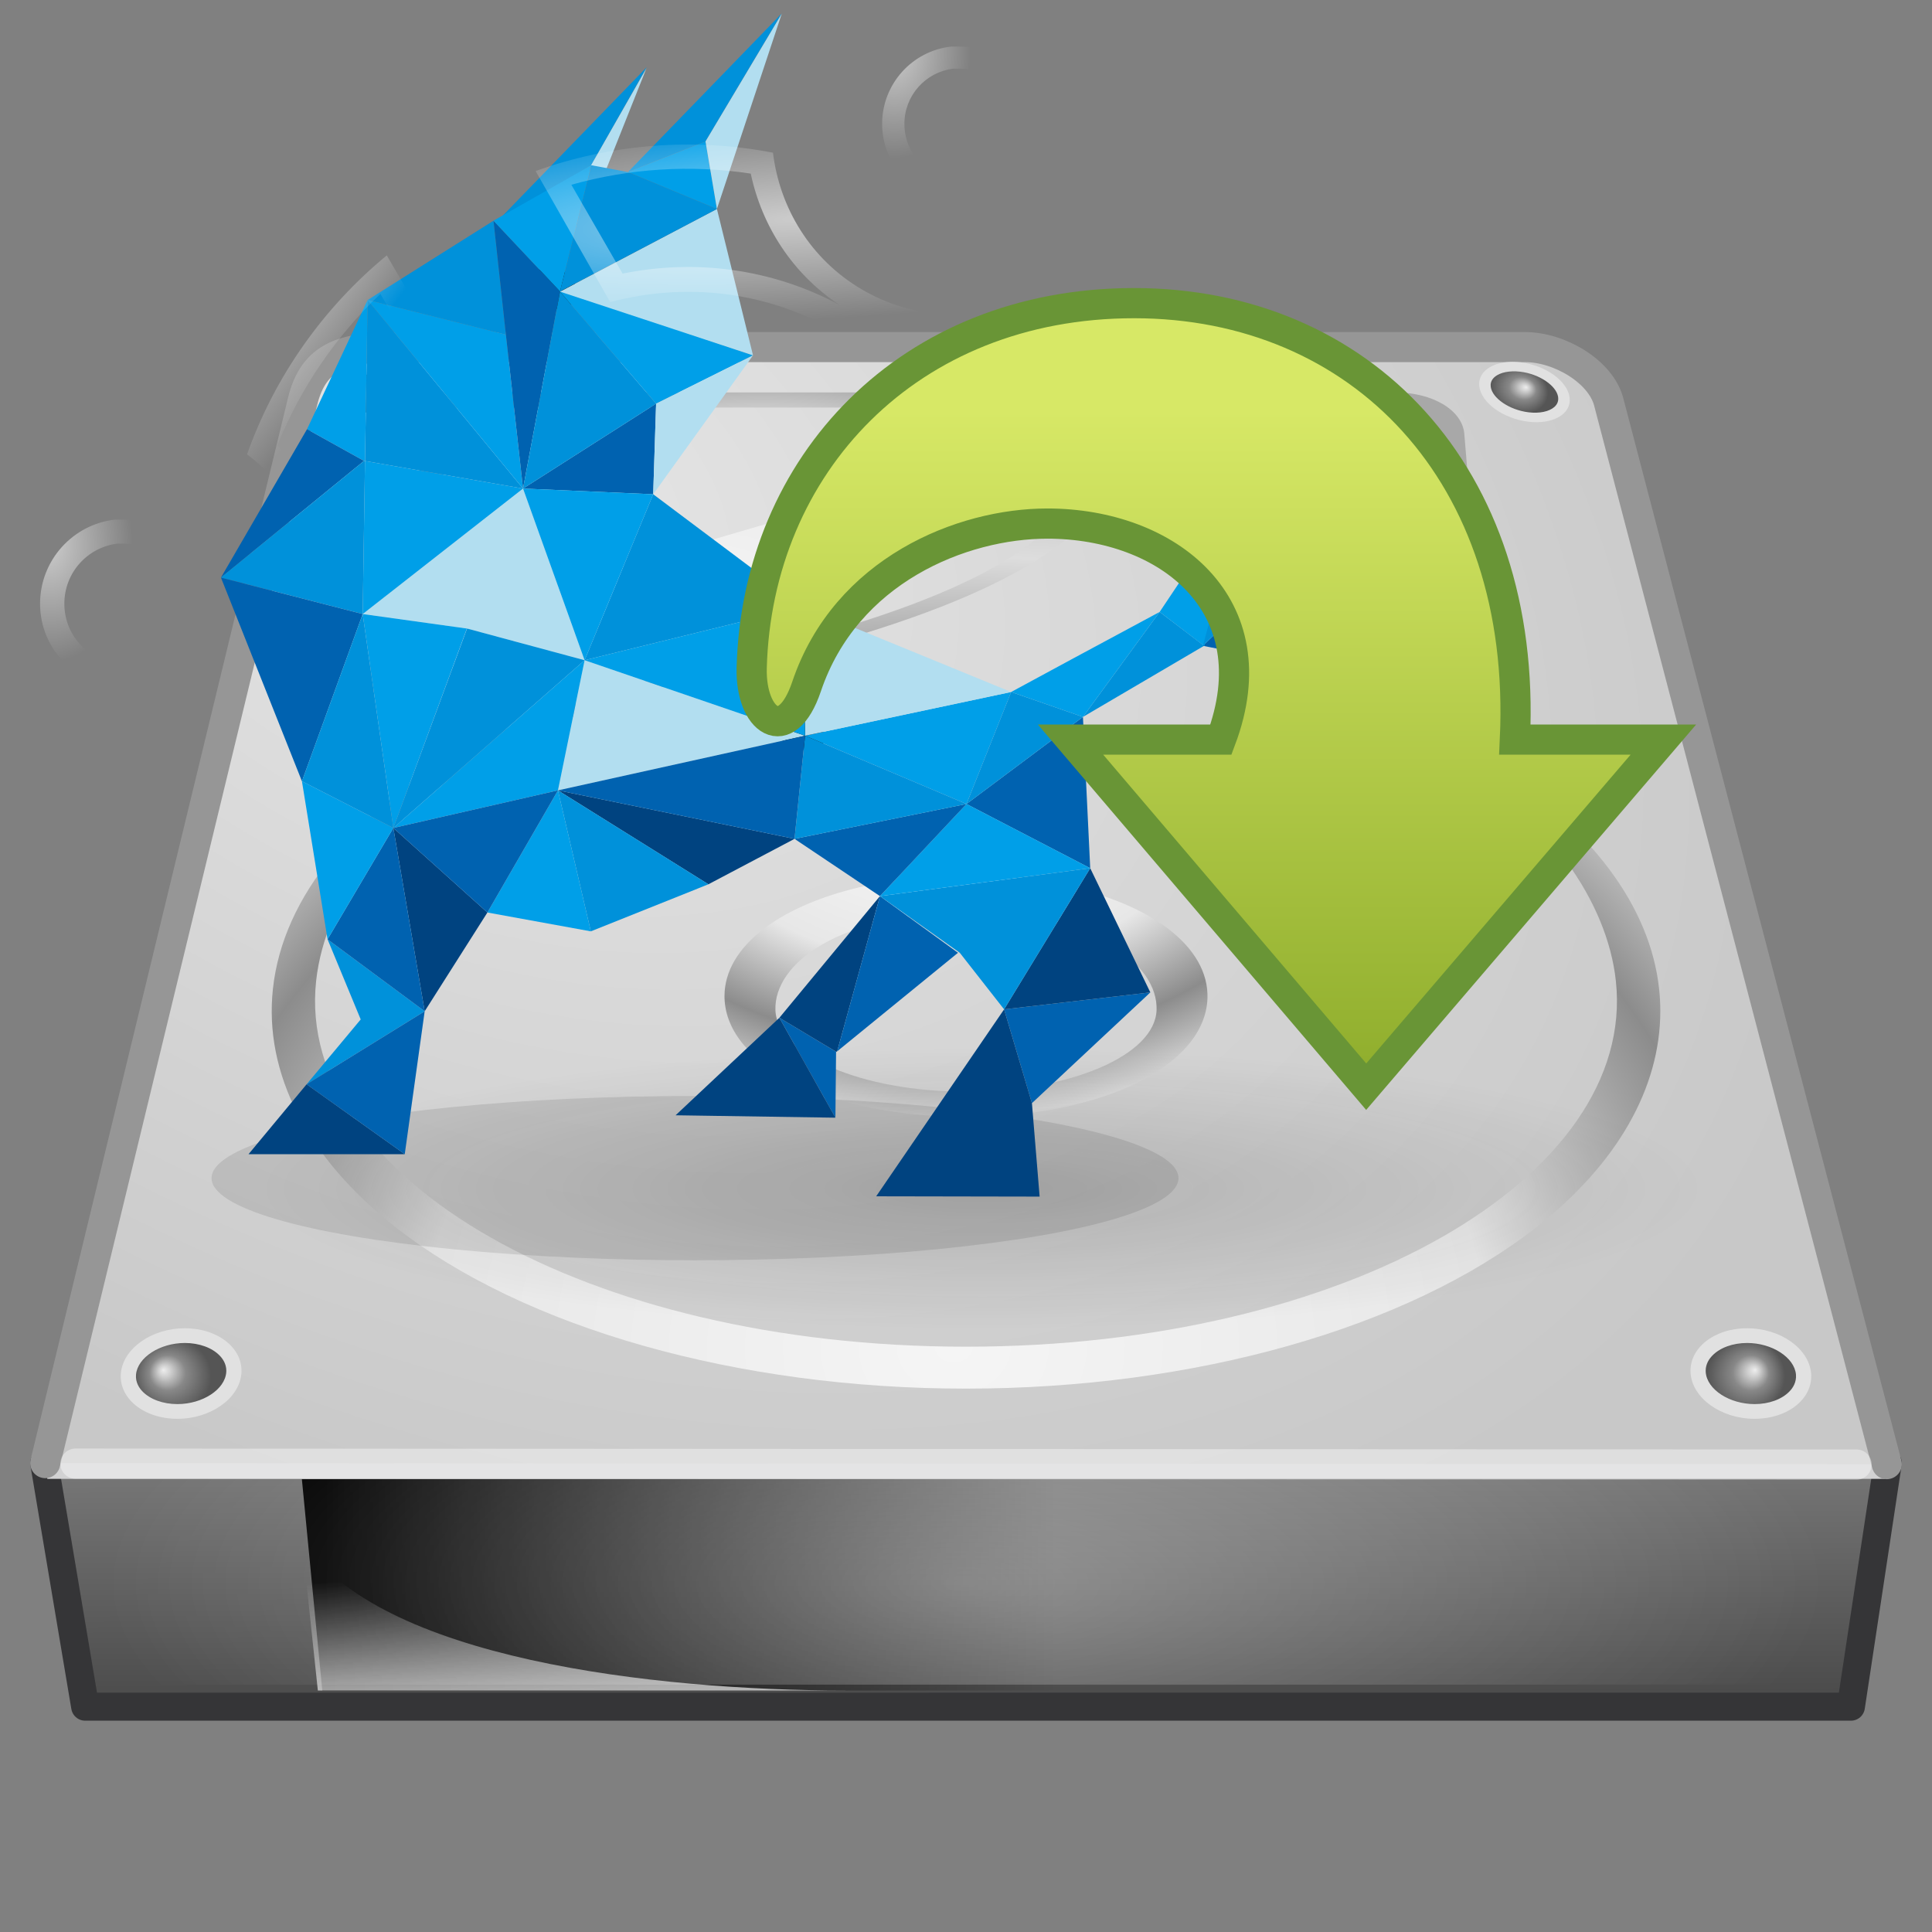 <?xml version="1.0" encoding="UTF-8" standalone="no"?>
<!-- Generator: Adobe Illustrator 15.0.0, SVG Export Plug-In . SVG Version: 6.00 Build 0)  -->
<!DOCTYPE svg  PUBLIC '-//W3C//DTD SVG 1.1//EN'  'http://www.w3.org/Graphics/SVG/1.1/DTD/svg11.dtd'>
<svg id="svg3338" xmlns="http://www.w3.org/2000/svg" xml:space="preserve" height="64px" viewBox="0 0 64 64" width="64px" version="1.1" y="0px" x="0px" enable-background="new 0 0 64 64">
<rect x="0" y="0" width="64" height="64" fill="#808080" stroke="none"/>
<g id="layer1">
		<linearGradient id="rect2723_1_" y2="-14342" gradientUnits="userSpaceOnUse" x2="2703.9" gradientTransform="matrix(.102 0 0 -.028 -243.29 -333.72)" y1="-14100" x1="2703.9">
		<stop style="stop-opacity:0" offset="0"/>
		<stop offset=".5"/>
		<stop style="stop-opacity:0" offset="1"/>
	</linearGradient>
		<rect id="rect2723" opacity=".3" height="6.667" width="49.16" y="53.333" x="7.42" enable-background="new    " fill="url(#rect2723_1_)"/>
		<radialGradient id="path2725_1_" gradientUnits="userSpaceOnUse" cy="-14220" cx="4780.6" gradientTransform="matrix(.06 0 0 -.028 -229.12 -333.72)" r="117.14">
		<stop offset="0"/>
		<stop style="stop-opacity:0" offset="1"/>
	</radialGradient>
	<path id="path2725" opacity=".3" d="m56.557 53.334v6.666c3.078 0.012 7.443-1.494 7.443-3.334s-3.436-3.332-7.443-3.332z" enable-background="new    " fill="url(#path2725_1_)"/>
		<radialGradient id="path2727_1_" gradientUnits="userSpaceOnUse" cy="-14220" cx="-4100.1" gradientTransform="matrix(-.06 0 0 -.028 -237.91 -333.72)" r="117.14">
		<stop offset="0"/>
		<stop style="stop-opacity:0" offset="1"/>
	</radialGradient>
	<path id="path2727" opacity=".3" d="m7.444 53.334v6.666c-3.079 0.012-7.444-1.494-7.444-3.334s3.437-3.332 7.444-3.332z" enable-background="new    " fill="url(#path2727_1_)"/>
		<linearGradient id="rect6431_1_" y2="16.907" gradientUnits="userSpaceOnUse" x2="-40.833" gradientTransform="matrix(1.357 0 0 -1.01 87.507 74.126)" y1="25.906" x1="-40.895">
		<stop style="stop-color:#7A7A7A" offset="0"/>
		<stop style="stop-color:#474747" offset="1"/>
	</linearGradient>
		<path id="rect6431" stroke-linejoin="round" d="m1.464 48.464h61.072l-1.222 8.072h-58.493l-1.357-8.072z" stroke="#353537" stroke-linecap="round" stroke-width=".928" fill="url(#rect6431_1_)"/>
	<rect id="rect6381" height="1.363" width="60.869" y="47.626" x="1.566" fill="#D2D2D3"/>
		<radialGradient id="path6345_1_" gradientUnits="userSpaceOnUse" cy="284.02" cx="-56.783" gradientTransform="matrix(1.862 .952 .633 -1.262 -58.15 428.88)" r="23.048">
		<stop style="stop-color:#E6E6E6" offset="0"/>
		<stop style="stop-color:#C8C8C8" offset="1"/>
	</radialGradient>
	<linearGradient id="path6345_2_" y2="442.5" gradientUnits="userSpaceOnUse" x2="-247.43" y1="422.7" x1="-247.69">
		<stop style="stop-color:#969696" offset="0"/>
		<stop style="stop-color:#B4B4B4" offset="1"/>
	</linearGradient>
		<path id="path6345" stroke-linejoin="round" d="m62.502 48.502l-9.211-35.188c-0.26-1.003-1.625-1.816-2.771-1.816h-37.357c-1.762 0-2.772 0.271-3.143 1.816l-8.522 35.154" stroke="url(#path6345_2_)" stroke-linecap="round" stroke-width=".996" fill="url(#path6345_1_)"/>
	<path id="path7046" opacity=".4" d="m61.5 48.516l-59-0.031" stroke="#fff" stroke-linecap="round" enable-background="new    " fill="none"/>
		<radialGradient id="path9001_1_" gradientUnits="userSpaceOnUse" cy="-743.14" cx="427.08" gradientTransform="matrix(.476 -.007 -.004 -.398 -174.66 -248.17)" r="78.727">
		<stop style="stop-color:#F5F5F5" offset="0"/>
		<stop style="stop-color:#E7E7E7" offset=".47"/>
		<stop style="stop-color:#8C8C8C" offset=".694"/>
		<stop style="stop-color:#ddd" offset=".835"/>
		<stop style="stop-color:#A8A8A8" offset="1"/>
	</radialGradient>
	<path id="path9001" d="m54.961 32.764c-0.294-2.747-2.268-5.367-5.547-7.434-0.066-0.794-0.907-10.959-0.907-10.959-0.064-0.781-1.044-1.371-2.28-1.371h-7.754c-1.244 0-2.205 0.597-2.238 1.39-0.142 3.579-4.479 5.448-10.951 7.148-2.268 0.399-8.18 2.276-9.537 3.1-3.995 2.163-6.377 5.048-6.707 8.125-0.3 2.801 1.143 5.602 4.064 7.889 4.274 3.349 11.338 5.348 18.896 5.348 7.557 0 14.621-1.999 18.896-5.348 2.668-2.088 4.104-4.607 4.104-7.16 0-0.243-0.014-0.486-0.039-0.728zm-22.961 11.847c-12.587 0-22.226-5.61-21.528-12.114 0.301-2.803 2.509-5.797 6.165-7.769 0.685-0.525 6.869-2.565 9.088-2.923 6.148-1.612 11.771-3.704 11.947-8.111 0.008-0.211 0.362-0.379 0.801-0.379h7.754c0.448 0 0.828 0.176 0.846 0.392l0.941 11.388c3.258 1.919 5.233 4.784 5.514 7.402 0.697 6.504-8.941 12.114-21.528 12.114z" fill="url(#path9001_1_)"/>
		<radialGradient id="path9003_1_" gradientUnits="userSpaceOnUse" cy="2494.5" cx="953.84" gradientTransform="matrix(.247 0 0 .174 -204.2 -408.55)" r="78.728">
		<stop style="stop-color:#fff" offset="0"/>
		<stop style="stop-color:#E7E7E7" offset=".47"/>
		<stop style="stop-color:#8C8C8C" offset=".672"/>
		<stop style="stop-color:#ddd" offset=".835"/>
		<stop style="stop-color:#A8A8A8" offset="1"/>
	</radialGradient>
	<path id="path9003" d="m32 37c-4.487 0-7.926-1.689-7.999-3.93 0-0.025-0.001-0.049-0.001-0.072 0-0.811 0.451-1.582 1.307-2.235 1.449-1.104 3.951-1.763 6.693-1.763s5.243 0.659 6.693 1.763c0.881 0.671 1.332 1.469 1.306 2.305-0.074 2.243-3.513 3.932-7.999 3.932zm0-6.746c-4.216 0-6.364 1.674-6.313 3.203 0.049 1.505 2.875 2.707 6.313 2.707s6.264-1.203 6.313-2.707c0.05-1.529-2.098-3.203-6.313-3.203z" fill="url(#path9003_1_)"/>
	<path id="path9007" d="m7.997 45.493c-0.064 0.83-1.014 1.507-2.121 1.507s-1.945-0.677-1.872-1.507c0.074-0.826 1.023-1.493 2.12-1.493s1.935 0.667 1.873 1.493z" fill="#E1E1E1"/>
		<radialGradient id="path9009_1_" fx="-679.26" fy="-442.96" gradientUnits="userSpaceOnUse" cy="-443.38" cx="-679.86" gradientTransform="matrix(-.503 0 0 -.488 -336.26 -170.78)" r="2.563">
		<stop style="stop-color:#eee" offset="0"/>
		<stop style="stop-color:#CECECE" offset=".16"/>
		<stop style="stop-color:#888" offset=".468"/>
		<stop style="stop-color:#555" offset="1"/>
	</radialGradient>
	<path id="path9009" d="m7.28 44.909c0.101 0.104 0.217 0.274 0.217 0.498 0 0.016-0.001 0.032-0.002 0.05-0.043 0.572-0.785 1.055-1.619 1.055-0.475 0-0.909-0.158-1.161-0.425-0.108-0.112-0.231-0.302-0.209-0.552 0.051-0.568 0.792-1.047 1.618-1.047 0.472 0 0.904 0.157 1.156 0.421z" fill="url(#path9009_1_)"/>
	<path id="path9019" d="m11.016 13.31c0.118 0.526 0.883 0.813 1.706 0.639s1.387-0.744 1.26-1.268c-0.126-0.522-0.889-0.803-1.704-0.63s-1.38 0.735-1.262 1.259z" fill="#F0F0F0"/>
		<radialGradient id="path9021_1_" fx="402.92" fy="-1020.6" gradientUnits="userSpaceOnUse" cy="-1021" cx="402.32" gradientTransform="matrix(.374 -.079 -.042 -.315 -181.04 -276.7)" r="2.566">
		<stop style="stop-color:#eee" offset="0"/>
		<stop style="stop-color:#CECECE" offset=".16"/>
		<stop style="stop-color:#888" offset=".468"/>
		<stop style="stop-color:#555" offset="1"/>
	</radialGradient>
	<path id="path9021" d="m11.497 12.82c-0.066 0.084-0.137 0.211-0.118 0.356 0.002 0.01 0.004 0.021 0.006 0.031 0.082 0.363 0.675 0.558 1.294 0.427 0.353-0.075 0.662-0.245 0.826-0.457 0.071-0.091 0.146-0.232 0.108-0.39-0.087-0.358-0.679-0.551-1.293-0.421-0.35 0.074-0.658 0.244-0.823 0.454z" fill="url(#path9021_1_)"/>
	<path id="path9025" d="m49 12.701c-0.018 0.531 0.641 1.089 1.475 1.245 0.83 0.155 1.514-0.153 1.525-0.685 0.012-0.529-0.648-1.081-1.473-1.235s-1.507 0.148-1.527 0.675z" fill="#E1E1E1"/>
		<radialGradient id="path9027_1_" fx="661.72" fy="-727.87" gradientUnits="userSpaceOnUse" cy="-728.28" cx="661.12" gradientTransform="matrix(.378 .071 .039 -.306 -171.19 -256.88)" r="2.563">
		<stop style="stop-color:#eee" offset="0"/>
		<stop style="stop-color:#CECECE" offset=".16"/>
		<stop style="stop-color:#888" offset=".468"/>
		<stop style="stop-color:#555" offset="1"/>
	</radialGradient>
	<path id="path9027" d="m49.585 12.435c-0.084 0.052-0.185 0.142-0.203 0.283-0.001 0.01-0.001 0.02-0.002 0.031-0.013 0.366 0.507 0.773 1.132 0.89 0.357 0.067 0.696 0.028 0.906-0.104 0.09-0.056 0.198-0.157 0.201-0.318 0.008-0.364-0.512-0.769-1.133-0.885-0.353-0.065-0.69-0.027-0.901 0.103z" fill="url(#path9027_1_)"/>
		<linearGradient id="rect8993_1_" y2="107.77" gradientUnits="userSpaceOnUse" x2="-48.42" gradientTransform="matrix(1.38 0 0 -1.258 101.83 188.12)" y1="107.77" x1="-66.046">
		<stop offset="0"/>
		<stop style="stop-opacity:0" offset="1"/>
	</linearGradient>
	<path id="rect8993" d="m10 49h25v7h-24.324l-0.676-7z" fill="url(#rect8993_1_)"/>
		<linearGradient id="path8995_1_" y2="106.35" gradientUnits="userSpaceOnUse" x2="-54.762" gradientTransform="matrix(1.35 0 0 -1.246 92.928 184.8)" y1="102.9" x1="-54.706">
		<stop style="stop-color:#eee" offset="0"/>
		<stop style="stop-color:#eee;stop-opacity:0" offset="1"/>
	</linearGradient>
	<path id="path8995" opacity=".811" d="m10.529 56l-0.529-5c2.479 3.963 11.733 5 18 5h-17.471z" enable-background="new    " fill="url(#path8995_1_)"/>
		<radialGradient id="path9039_1_" gradientUnits="userSpaceOnUse" cy="-2633.4" cx="811.3" gradientTransform="matrix(.254 -.036 -.008 -.144 -204.25 -330.18)" r="78.728">
		<stop style="stop-color:#F5F5F5" offset="0"/>
		<stop style="stop-color:#E7E7E7" offset=".47"/>
		<stop style="stop-color:#8C8C8C" offset=".694"/>
		<stop style="stop-color:#ddd" offset=".835"/>
		<stop style="stop-color:#A8A8A8" offset="1"/>
	</radialGradient>
	<path id="path9039" d="m14.542 13l-0.138 0.544-2.055 8.102-0.349 1.354 1.019-0.291 17.326-5.063 0.055-0.026 0.046-0.025c0.917-0.506 1.408-1.529 1.523-2.468 0.058-0.47 0.041-0.93-0.11-1.355-0.142-0.401-0.512-0.758-0.899-0.747v-0.025h-16.418zm0.587 0.501h15.968c0.008 0.068 0.026 0.106 0.009 0.235-0.05 0.407-0.265 1.864-0.807 2.182l-16.795 4.911 1.625-7.328z" fill="url(#path9039_1_)"/>
	<path id="path9091" d="m56.003 45.493c0.063 0.83 1.015 1.507 2.121 1.507s1.944-0.677 1.871-1.507c-0.073-0.826-1.022-1.493-2.119-1.493s-1.935 0.667-1.873 1.493z" fill="#E1E1E1"/>
		<radialGradient id="path9093_1_" fx="375.59" fy="-442.96" gradientUnits="userSpaceOnUse" cy="-443.38" cx="374.99" gradientTransform="matrix(.503 0 0 -.488 -130.78 -170.78)" r="2.564">
		<stop style="stop-color:#eee" offset="0"/>
		<stop style="stop-color:#CECECE" offset=".16"/>
		<stop style="stop-color:#888" offset=".468"/>
		<stop style="stop-color:#555" offset="1"/>
	</radialGradient>
	<path id="path9093" d="m56.721 44.909c-0.103 0.104-0.218 0.274-0.218 0.498 0 0.016 0.001 0.032 0.002 0.05 0.043 0.572 0.785 1.055 1.619 1.055 0.474 0 0.908-0.158 1.16-0.425 0.108-0.112 0.231-0.302 0.21-0.552-0.051-0.568-0.792-1.047-1.619-1.047-0.471 0-0.902 0.157-1.154 0.421z" fill="url(#path9093_1_)"/>
		<radialGradient id="rect6300-3_1_" gradientUnits="userSpaceOnUse" cy="-389.33" cx="-45.195" gradientTransform="matrix(1.353 0 0 -.487 93.131 -137.15)" r="21">
		<stop style="stop-color:#fff" offset="0"/>
		<stop style="stop-color:#fff;stop-opacity:0" offset="1"/>
	</radialGradient>
		<rect id="rect6300-3" opacity=".3" height="6.816" width="56.812" y="48.99" x="3.595" enable-background="new    " fill="url(#rect6300-3_1_)"/>
</g>
<radialGradient id="path2638_1_" gradientUnits="userSpaceOnUse" cy="-239.3" cx="-165.05" gradientTransform="matrix(2.977 0 0 -.579 523.88 -99.176)" r="8.062">
	<stop style="stop-color:#0D0D0D" offset="0"/>
	<stop style="stop-color:#0D0D0D;stop-opacity:0" offset="1"/>
</radialGradient>
<path id="path2638" opacity=".163" d="m56.578 39.333c0 2.578-10.745 4.667-24 4.667-13.254 0-24-2.089-24-4.667 0-2.577 10.746-4.666 24-4.666 13.255 0 24 2.089 24 4.666z" enable-background="new    " fill="url(#path2638_1_)"/>
<ellipse opacity=".1" cy="39.027" cx="23.023" rx="16.015" ry="2.721"/>
	<polygon points="19.366 21.871 17.326 16.184 12.015 20.341 15.467 20.821" fill="#B2DEF0"/>
	<polygon stroke="#231815" stroke-width=".883" points="26.67 24.372 26.841 24.444 26.847 24.324" fill="none"/>
	<polygon points="26.841 24.444 32.016 26.633 33.496 22.923 26.67 24.372" fill="#009FE8"/>
	<polygon points="18.483 26.182 26.67 24.372 19.366 21.871" fill="#B2DEF0"/>
	<polygon points="12.015 20.341 13.03 27.427 15.467 20.821" fill="#009FE8"/>
	<polygon points="15.472 20.821 13.03 27.427 19.366 21.871" fill="#0091DA"/>
	<polygon points="13.03 27.427 18.483 26.182 19.366 21.871" fill="#009FE8"/>
	<polygon stroke="#231815" stroke-width=".883" points="18.513 9.613 18.551 9.661 18.557 9.628" fill="none"/>
	<polygon points="17.326 16.184 21.638 16.373 21.734 13.372" fill="#0062B0"/>
	<polygon points="26.598 20.094 21.638 16.373 19.366 21.871" fill="#0091DA"/>
	<polygon stroke="#231815" stroke-width=".883" points="18.565 9.584 18.513 9.613 18.557 9.628" fill="none"/>
	<polygon points="19.366 21.871 21.638 16.373 17.326 16.184" fill="#009FE8"/>
	<polygon points="27.674 37.025 27.696 34.844 27.704 34.844 25.818 33.715" fill="#0062B0"/>
	<polygon points="22.38 36.945 27.674 37.025 25.818 33.715" fill="#004380"/>
	<polygon points="25.818 33.715 27.704 34.844 27.733 34.826 29.15 29.685" fill="#004380"/>
	<polygon points="34.184 36.543 38.106 32.875 33.262 33.436" fill="#0062B0"/>
	<polygon points="29.025 39.629 34.439 39.639 34.184 36.543 30.761 37.369 34.184 36.543 33.262 33.436" fill="#004380"/>
	<polygon points="27.733 34.826 31.735 31.562 29.15 29.685" fill="#0062B0"/>
	<polygon points="38.106 32.875 36.115 28.76 33.262 33.436" fill="#004380"/>
	<polygon points="8.233 38.234 13.408 38.234 10.157 35.918" fill="#004380"/>
	<polygon points="20.802 5.7 23.371 4.685 25.897 0.445" fill="#0091DA"/>
	<polygon points="21.422 2.228 16.33 7.479 19.587 5.474" fill="#0091DA"/>
	<polygon points="31.794 31.562 33.262 33.436 36.115 28.76 29.15 29.685" fill="#0091DA"/>
	<polygon points="23.371 4.685 20.802 5.7 23.749 6.923" fill="#009FE8"/>
	<polygon points="20.091 5.584 21.416 2.257 19.572 5.489" fill="#B2DEF0"/>
	<polygon points="23.371 4.685 23.749 6.923 25.897 0.453" fill="#B2DEF0"/>
	<polygon points="11.949 33.77 10.157 35.918 14.068 33.5 10.851 31.116" fill="#0091DA"/>
	<polygon points="12.091 15.271 12.015 20.341 17.326 16.184" fill="#009FE8"/>
	<polygon points="13.408 38.234 14.068 33.5 10.157 35.918" fill="#0062B0"/>
	<polygon points="36.115 28.76 35.874 23.749 32.016 26.633" fill="#0062B0"/>
	<polygon points="29.15 29.685 36.115 28.76 32.016 26.633" fill="#009FE8"/>
	<polygon points="32.016 26.633 35.874 23.749 33.496 22.923" fill="#0091DA"/>
	<polygon points="35.874 23.749 39.888 21.392 38.415 20.271" fill="#0091DA"/>
	<polygon points="26.32 27.788 29.15 29.685 32.016 26.633" fill="#0062B0"/>
	<polygon points="35.592 21.789 33.496 22.923 35.874 23.749 38.415 20.271" fill="#009FE8"/>
	<polygon points="23.467 29.293 26.32 27.788 18.483 26.182" fill="#004380"/>
	<polygon points="26.67 24.372 26.32 27.788 32.016 26.633" fill="#0091DA"/>
	<polygon points="26.67 24.372 18.483 26.182 26.32 27.788" fill="#0062B0"/>
	<polygon points="41.31 15.947 43.109 18.205 43.153 18.166 46.034 14.463" fill="#B2DEF0"/>
	<polygon points="42.13 21.831 45.163 20.729 43.109 18.205" fill="#0091DA"/>
	<polygon points="43.109 18.205 39.848 21.394 42.12 21.838" fill="#0062B0"/>
	<polygon points="38.415 20.271 39.895 21.401 41.31 15.947" fill="#009FE8"/>
	<polygon points="43.109 18.205 45.163 20.739 46.045 14.463" fill="#009FE8"/>
	<polygon points="41.31 15.947 39.848 21.394 43.109 18.205" fill="#0091DA"/>
	<polygon points="19.572 30.852 23.467 29.293 18.483 26.182" fill="#0091DA"/>
	<polygon points="17.326 16.184 12.178 9.938 12.091 15.271" fill="#0091DA"/>
	<polygon points="16.348 7.312 12.178 9.938 16.758 11.086" fill="#0091DA"/>
	<polygon points="16.758 11.086 12.178 9.938 17.326 16.184" fill="#009FE8"/>
	<polygon points="12.091 15.271 12.178 9.938 10.17 14.218 12.059 15.267" fill="#009FE8"/>
	<polygon points="17.326 16.184 18.551 9.661 18.513 9.613 16.348 7.312 16.758 11.086" fill="#0062B0"/>
	<polygon points="18.551 9.661 19.587 5.474 16.348 7.31 18.513 9.613" fill="#009FE8"/>
	<polygon points="7.319 19.133 12.059 15.267 10.17 14.218" fill="#0062B0"/>
	<polygon points="7.319 19.133 12.015 20.341 12.091 15.271 12.059 15.267" fill="#0091DA"/>
	<polygon points="14.068 33.5 16.146 30.228 13.03 27.427" fill="#004380"/>
	<polygon points="16.146 30.228 19.572 30.852 18.483 26.182" fill="#009FE8"/>
	<polygon points="10.851 31.116 14.068 33.5 13.03 27.427" fill="#0062B0"/>
	<polygon points="13.03 27.427 16.146 30.228 18.483 26.182" fill="#0062B0"/>
	<polygon points="10.002 25.88 12.015 20.341 7.319 19.133" fill="#0062B0"/>
	<polygon points="10.002 25.88 10.851 31.116 13.03 27.427" fill="#009FE8"/>
	<polygon points="12.015 20.341 10.002 25.88 13.03 27.427" fill="#0091DA"/>
	<polygon points="33.496 22.923 26.598 20.094 26.67 24.372" fill="#B2DEF0"/>
	<polygon points="26.67 24.372 26.67 24.372 26.598 20.094 19.366 21.871" fill="#009FE8"/>
	<polygon points="18.551 9.661 17.326 16.184 21.734 13.372" fill="#0091DA"/>
	<polygon points="18.551 9.661 21.734 13.372 24.945 11.771 18.557 9.628" fill="#009FE8"/>
	<polygon points="21.638 16.373 24.945 11.771 21.734 13.372" fill="#B2DEF0"/>
	<polygon points="18.551 9.661 24.945 11.771 23.749 6.923" fill="#B2DEF0"/>
	<polygon points="23.749 6.923 20.802 5.7 19.587 5.474 18.551 9.655" fill="#0091DA"/>
<radialGradient id="path2317_1_" gradientUnits="userSpaceOnUse" cy="749.64" cx="450.74" gradientTransform="matrix(-0 .636 1.01 0 -749.6 -284.87)" r="38.214">
	<stop style="stop-color:#FFC391" offset="0"/>
	<stop style="stop-color:#FA650B" offset="1"/>
</radialGradient>
<radialGradient id="path2317_2_" gradientUnits="userSpaceOnUse" cy="478.6" cx="-169.38" r="38.213">
	<stop style="stop-color:#F9650D" offset="0"/>
	<stop style="stop-color:#C15619" offset="1"/>
</radialGradient>
<path id="path2317" d="m31.904 0.668c-1.917 0-3.459 1.538-3.458 3.437-0.001 1.899 1.541 3.437 3.458 3.437s3.487-1.538 3.487-3.437-1.571-3.437-3.487-3.437zm-10.295 3.436c-1.727 0.126-3.384 0.555-4.918 1.182l3.108 5.263c0.793-0.249 1.617-0.386 2.486-0.43 0.17-0.008 0.341 0 0.513 0 4.762 0 8.736 3.311 9.728 7.733h6.188c-0.438-3.214-1.864-6.123-3.944-8.431-0.855 0.455-1.828 0.698-2.866 0.698-3.256 0-5.93-2.53-6.079-5.719-0.981-0.186-1.993-0.295-3.027-0.295-0.207 0-0.416-0.008-0.621 0-0.067 0.003-0.123-0.003-0.189 0-0.063 0.003-0.127-0.004-0.19 0-0.06 0.003-0.128-0.005-0.189-0.001zm-8.647 3.33c-2.491 1.921-4.392 4.567-5.404 7.599 1.599 1.084 2.648 2.905 2.648 4.967s-1.049 3.883-2.648 4.967c1.012 3.033 2.912 5.679 5.404 7.6l3.081-5.291c-1.981-1.806-3.216-4.401-3.216-7.276 0-2.873 1.237-5.466 3.216-7.276l-3.081-5.29zm-8.808 9.129c-1.917 0-3.486 1.538-3.486 3.437s1.569 3.437 3.486 3.437 3.459-1.538 3.458-3.437c0.001-1.899-1.541-3.437-3.458-3.437zm28.371 5.585c-0.992 4.422-4.966 7.733-9.728 7.733-1.054 0-2.048-0.158-2.999-0.457l-3.108 5.264c1.883 0.77 3.944 1.207 6.107 1.207 1.034 0 2.046-0.109 3.027-0.295 0.151-3.055 2.629-5.525 5.701-5.719 0.129-0.008 0.247 0 0.378 0 1.038 0 2.01 0.243 2.865 0.698 2.08-2.308 3.506-5.217 3.944-8.431h-6.187zm-0.621 10.311c-1.917 0-3.459 1.538-3.458 3.436-0.001 1.899 1.541 3.438 3.458 3.438s3.486-1.538 3.486-3.438c0-1.898-1.57-3.436-3.486-3.436z" display="none" stroke="url(#path2317_2_)" stroke-width="1.002" fill="url(#path2317_1_)"/>
<radialGradient id="path2272_1_" gradientUnits="userSpaceOnUse" cy="-556.3" cx="14518" gradientTransform="matrix(.025 .016 .097 -.144 -296.43 -307.57)" r="116.22">
	<stop style="stop-color:#fff" offset="0"/>
	<stop style="stop-color:#fff;stop-opacity:0" offset="1"/>
</radialGradient>
<path id="path2272" opacity=".6" d="m12.813 8.46c-2.091 1.723-3.708 3.996-4.629 6.59 1.508 1.142 2.499 2.926 2.499 4.949 0 2.022-0.991 3.806-2.499 4.948 0.921 2.595 2.538 4.868 4.629 6.59l2.577-4.428c-1.86-1.814-3.024-4.325-3.024-7.11s1.166-5.293 3.024-7.111l-2.577-4.428zm-0.211 1.276l1.736 3.021c-1.663 1.833-2.718 4.221-2.814 6.85-0.105-1.912-0.999-3.63-2.34-4.845 0.769-1.912 1.946-3.626 3.418-5.026zm-1.078 10.653c0.095 2.629 1.149 5.019 2.814 6.85l-1.736 3.022c-1.471-1.399-2.65-3.113-3.418-5.027 1.342-1.215 2.235-2.934 2.34-4.845z" enable-background="new    " fill="url(#path2272_1_)"/>
<radialGradient id="path2284_1_" gradientUnits="userSpaceOnUse" cy="-2252.8" cx="2106.8" gradientTransform="matrix(.107 -.004 -.005 -.149 -235.1 -309.22)" r="26.269">
	<stop style="stop-color:#fff" offset="0"/>
	<stop style="stop-color:#fff;stop-opacity:0" offset="1"/>
</radialGradient>
<path id="path2284" opacity=".6" d="m3.814 17.212c-1.403 0.157-2.487 1.35-2.487 2.787 0 1.542 1.256 2.786 2.813 2.786s2.813-1.244 2.813-2.786c0-1.543-1.256-2.787-2.813-2.787-0.104 0-0.186-0.003-0.226 0-0.033 0.003-0.066-0.004-0.1 0zm0.076 0.796c0.032-0.004 0.068 0.003 0.101 0h0.151c1.123 0 2.009 0.879 2.009 1.991 0 1.111-0.887 1.99-2.009 1.99s-2.01-0.879-2.01-1.99c-0.001-1.029 0.767-1.869 1.758-1.991z" enable-background="new    " fill="url(#path2284_1_)"/>
<radialGradient id="path4951_1_" gradientUnits="userSpaceOnUse" cy="-2488.2" cx="2313.3" gradientTransform="matrix(.098 -.004 -.005 -.137 -209.56 -329.98)" r="26.272">
	<stop style="stop-color:#fff" offset="0"/>
	<stop style="stop-color:#fff;stop-opacity:0" offset="1"/>
</radialGradient>
<path id="path4951" opacity=".6" d="m31.507 1.543c-1.29 0.144-2.286 1.241-2.286 2.561 0 1.418 1.154 2.561 2.586 2.561 1.431 0 2.585-1.143 2.585-2.561 0-1.417-1.154-2.561-2.585-2.561-0.095 0-0.171-0.003-0.208 0-0.031 0.002-0.062-0.003-0.092 0zm0.069 0.732c0.029-0.003 0.062 0.002 0.092 0h0.139c1.031 0 1.847 0.808 1.847 1.829 0 1.022-0.816 1.83-1.847 1.83-1.032 0-1.847-0.808-1.847-1.83 0-0.945 0.706-1.717 1.616-1.829z" enable-background="new    " fill="url(#path4951_1_)"/>
<radialGradient id="path4955_1_" gradientUnits="userSpaceOnUse" cy="-959.54" cx="13788" gradientTransform="matrix(.002 .029 -.17 .009 -164.09 -383.98)" r="116.22">
	<stop style="stop-color:#fff" offset="0"/>
	<stop style="stop-color:#fff;stop-opacity:0" offset="1"/>
</radialGradient>
<path id="path4955" opacity=".6" d="m17.743 5.665c2.492-0.895 5.214-1.12 7.863-0.607 0.221 1.824 1.24 3.534 2.951 4.534s3.71 1.055 5.421 0.36c1.738 2.052 2.862 4.527 3.285 7.125l-5.02-0.037c-0.615-2.451-2.164-4.665-4.519-6.042-2.356-1.377-5.054-1.644-7.511-0.99l-2.47-4.343zm1.184 0.455l1.697 2.944c2.373-0.482 4.916-0.183 7.186 1.038-1.565-1.033-2.576-2.629-2.94-4.351-1.999-0.305-4.031-0.169-5.943 0.369zm9.544 4.367c2.177 1.379 3.677 3.441 4.403 5.738l3.414 0.044c-0.455-1.921-1.322-3.753-2.562-5.341-1.691 0.52-3.586 0.417-5.255-0.441z" enable-background="new    " fill="url(#path4955_1_)"/>
<linearGradient id="path4972_1_" y2="-66.955" gradientUnits="userSpaceOnUse" x2="83.174" gradientTransform="matrix(.818 0 0 -.813 -28.028 -17.751)" y1="-38.556" x1="83.174">
	<stop style="stop-color:#D7E866" offset="0"/>
	<stop style="stop-color:#8CAB2A" offset="1"/>
</linearGradient>
<path id="path4972" d="m55.102 24.5l-9.845 11.498-9.794-11.498h4.982c1.675-4.459-1.764-7.156-5.75-7.156-2.833 0-6.677 1.548-7.976 5.397-0.675 2.003-1.864 1.125-1.818-0.615 0.178-6.714 5.188-12.084 12.667-12.084s13.033 5.629 12.615 14.458h4.919z" stroke="#699536" fill="url(#path4972_1_)"/>
<linearGradient id="path4980_1_" y2="394.45" gradientUnits="userSpaceOnUse" x2="-160.18" y1="450.45" x1="-206.75">
	<stop style="stop-color:#fff" offset="0"/>
	<stop style="stop-color:#fff;stop-opacity:0" offset="1"/>
</linearGradient>
<path id="path4980" opacity=".354" d="m52.811 25.5l-7.554 8.893-7.595-8.893h3.48c2.563-5.672-1.199-9.048-6.275-9.129-3.657-0.285-7.076 2.488-9.072 4.897 1.049-5.648 5.561-10.346 11.814-10.357 6.318-0.012 12.804 5.107 11.406 14.589h3.796z" stroke="url(#path4980_1_)" enable-background="new    " fill="none"/>
</svg>

